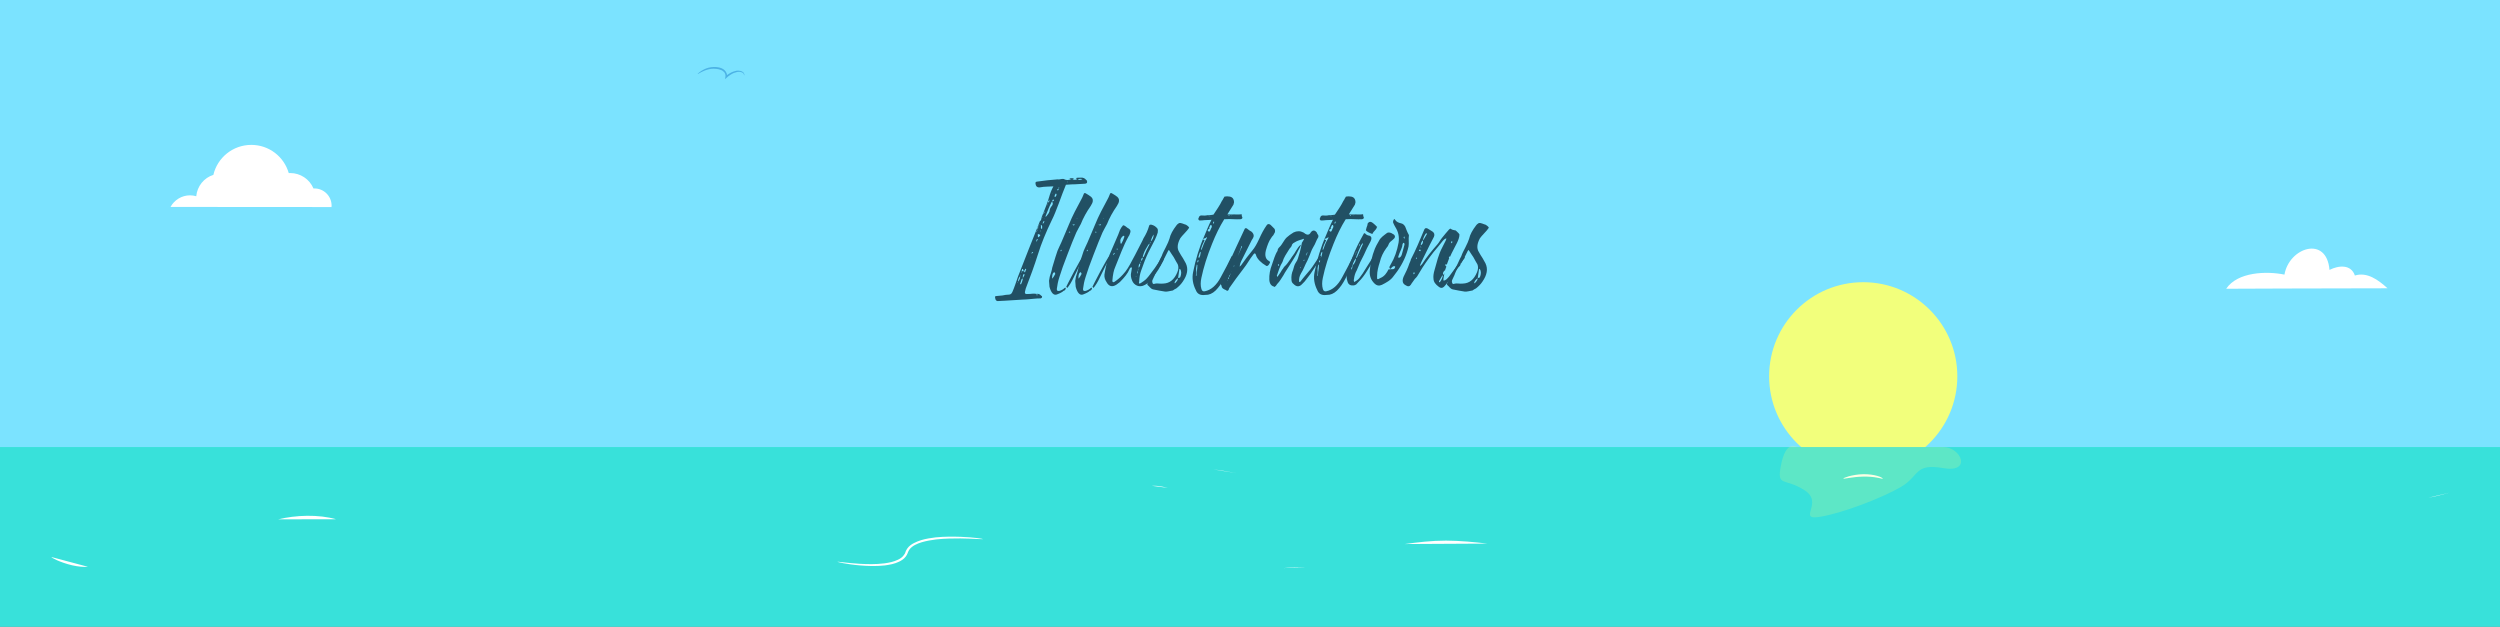 <svg version="1.1" id="Layer_1" xmlns="http://www.w3.org/2000/svg" x="0" y="0" viewBox="0 0 2175.8 545.5" xml:space="preserve"><rect x="0" y="0" width="2175.8" height="545.5" fill="#808080" stroke="none"/><style>.st3{fill:#fff}.st8{fill:#215064}</style><g id="Layer_2_1_"><path d="M-4.1 0h2182.8v450.3H-4.1V0z" fill="#7be3ff"/><circle cx="1621.6" cy="327.5" r="81.9" fill="#f2ff7c"/><path d="M-4.1 389.1h2182.8v156.4H-4.1V389.1z" fill="#38e1da"/><path class="st3" d="M1638.7 416.6c-.1.1-.6.1-1.4-.1-.4-.1-1-.2-1.6-.4-.6-.1-1.3-.2-2.1-.4-3-.6-7.3-1-12.1-.9-9.5.2-17.1 2.3-17.2 1.7-.1-.3 1.7-1.1 4.8-2 3.1-.8 7.5-1.7 12.4-1.8 4.9-.1 9.4.6 12.4 1.5.8.2 1.5.5 2.1.7.6.3 1.1.5 1.5.7.9.6 1.3.9 1.2 1z"/><path d="M647.6 65.7c-.1 0 0-.6-.3-1.3-.2-.4-.5-.8-1-1.1s-1.2-.5-2-.7c-.8-.1-1.7-.2-2.6 0-.9.2-1.9.5-3 .9-1 .4-2.1 1-3.1 1.7-.5.3-1 .7-1.6 1.1l-.6.5-.8.7c-.5.5-1.1.9-1.6 1.4.1-.6.2-1.3.3-1.9 0-.3 0-.5.1-.8v-.7c-.1-.5-.2-.8-.3-1.2-.3-.8-.7-1.5-1.4-2-1.1-1.1-2.6-1.6-4.1-2-1.5-.3-3-.5-4.5-.5-2.9 0-5.4.7-7.5 1.5-4.1 1.6-6.3 3.4-6.5 3.2-.1-.1 1.8-2.3 6-4.3 2.1-1 4.8-1.8 7.9-1.9 1.6-.1 3.2.1 4.8.4 1.6.4 3.4 1 4.8 2.4.8.7 1.4 1.7 1.8 2.7.2.5.3 1 .3 1.5l.2-.1c.6-.4 1.1-.8 1.7-1.1 1.1-.7 2.3-1.3 3.4-1.7 1.1-.4 2.3-.7 3.3-.9 1.1-.1 2.1 0 3 .2s1.7.5 2.3 1c.6.4 1 1 1.1 1.6.3.9-.1 1.5-.1 1.4z" fill="#4cb2e5"/><path d="M1564 389.1s-9.7-7.3-14.1 16.4c-3.5 18.7 2.9 9.8 20.7 21.2 16.9 10.8-6.5 26.1 12.7 23.2s54.7-16.5 71.1-26.1c16.4-9.5 11.4-20.8 36.8-16.4 25.3 4.4 15.6-18.3 0-18.3H1564z" opacity=".2" fill="#f2ff7c"/><path class="st3" d="M1937.5 251.3c9.8-14.7 35.2-15.5 50.7-12.3 4.1-23.7 36.8-34.3 39.2-4.1 8.2-4.1 18.8-4.9 22.1 4.9 10.6-3.3 20.3 3.7 28.4 11.1-46.9 0-140.4.4-140.4.4zm-1649-71.1c0-.4.1-.8.1-1.2 0-8.3-6.7-15-15-15h-.8c-3.4-8.1-11.4-13.4-20.2-13.4h-1.3c-4.1-14.2-17.1-24.5-32.6-24.5-16 0-29.5 11.1-33 26.1-8.1 2.5-14.1 9.8-14.9 18.6-1.7-.5-3.6-.8-5.4-.8-7.3 0-13.7 4.1-17 10.1l140.1.1z"/></g><path class="st3" d="M1294.5 473.1c-11-1.3-23.2-2.5-36-2.6-12.8 0-24.9 1.5-35.9 3m-105.5 20.9c3-.3 6.2-.4 9.4-.5 3.3-.1 6.7.1 10.1.1m-407.9-5.1c0-.1 1.9.1 5.3.5s8.3.9 14.4 1.3c6.1.3 13.3.6 21.3-.4 2-.3 4-.6 6-1.1s4-1.2 5.9-2.1 3.7-2.1 4.9-3.8c.3-.4.6-.9.9-1.3.3-.4.4-.9.6-1.4.1-.2.2-.5.3-.8s.2-.6.4-.9c.1-.3.3-.6.5-.8.2-.3.3-.5.5-.8 1.5-2.1 3.5-3.5 5.6-4.6s4.2-1.9 6.4-2.6c4.3-1.3 8.6-1.9 12.6-2.4 8.1-.8 15.4-.7 21.6-.5 6.1.2 11.1.7 14.5 1.1s5.3.8 5.2.9c0 .1-1.9 0-5.3-.1-3.4-.2-8.3-.4-14.4-.5-6.1 0-13.4 0-21.3.9-4 .5-8.1 1.2-12.3 2.4-2.1.6-4.1 1.4-6 2.4s-3.7 2.4-4.9 4.1c-.2.2-.3.4-.4.7-.1.2-.3.4-.4.7-.1.2-.2.5-.3.7s-.2.5-.3.8c-.3.6-.5 1.2-.8 1.7s-.7 1.1-1 1.5c-1.5 2-3.6 3.3-5.6 4.3-2.1 1-4.2 1.7-6.3 2.2s-4.2.8-6.2 1.1c-8.1.9-15.5.5-21.6 0s-11-1.3-14.4-1.9c-3.6-.7-5.4-1.2-5.4-1.3zm327.1-80.4c2.6.3 5.2.6 7.6 1 4.8.8 9 1.7 12.6 2.3m-59.6 12.8c-2.9-.7-6-1.4-9.2-1.7-1.6-.1-3.2-.2-4.8-.1M242 452c7.6-1.8 16.2-3 25.3-3.1 9-.1 17.7.9 25.3 3m-216 41.4c-3.6.3-8.5-.1-13.8-1.3-10.6-2.5-18.3-6.7-18-7.2m2086.8-56c-2.7.7-5.5 1.5-8.5 2.3s-6.3 1.5-9.7 2.1"/><path class="st8" d="M896.5 255.8c.8-.1 3.8-.4 5-.1l.2.1 1.3-.1c1.3.1 2.3.6 3.2 1.7 0 0 0 .2.5.1.6 1.1.1 1.9-1 2.2-1.8 0-4 .1-6.9.4l-1 .1c-2.7.2-5.6.6-8.6.6-4.9.4-9.4.5-14.4.9-2.1.2-3.8.1-5.8.3-1.7.3-2.8-.8-3-3.3 0-.6.2-1 .7-1 2.7-.2 4.8-.4 6.2-.6 0 0 .5-.2.9-.2 3.9-.9 5.8.5 7.3-2.8s3.7-9.9 4.9-13.4c6.3-16 12.6-32.4 19.3-48.8 0 .2.2.1.2.1 0 .5.2.3.2.3l.8-2.3-.3.2v-.2c3.5-8.6 5.8-14.7 6.8-18.2 1-3.6 2.2-6.7 3.8-9.6-4 .3-7.9.1-11.2.8-2.7.5-4.2-.6-4.4-3.5-.1-.8.4-1.3 1.2-1.4 6.2-.9 12.2-1.6 18.1-2 .2 0 .7.1 1.1.1 2.1-.5 3.6-.6 4.9-.4l-.1.5c.5.1 1 .2 1.3.1.8.4 1.3.5 1.3.5.8-.2.5-.2-.6.2-1.1.2-1.4.3-.7-.3 0 0 .8-.1 2.2-.2.5 0 1.3-.3 2.2-.5l-1.5-.7c1.6-.4 3-.4 4.2 0l-1.4.6h-.2l-1.1.1c.5.1.8.1 1.3-.1 1.7.8 3.1.7 4.2-.2l-1.3-.5c.5-.4.9-.6 1.1-.6 1.3-.1 2.2 0 3.5-.1 1.8-.1 3.3.6 4.3 1.9 0 0 .2.1.5.3.9 1.7.5 2.8-1.2 3.1-4.3.2-7.2.4-8.8.5-1.4-.1-4.2.2-8 .4-1.9 4.5-3.9 9.9-6.2 16.2-2.3 6.1-4.2 10.9-6 14.4-5.1 10.5-9.2 20.4-12.2 30.1-3 9.5-6.6 19.4-10.6 29.7-1.3 4.8-1.2 5 3.8 4.6zm-10.9-10c-.2 0 0 .2.3.3 0 0 0-.2.1-.2v-.5c-.2.1-.4.3-.4.4zm2.3-5.7c-1.3 1.9-2 3.5-1.9 5.1 1.4-1.7 2-3.4 1.9-5.1zm-1.8 5.4v-.3.3zm3-2.5c-.5 1.8-.9 3.1-1.3 4.1 0 0 .2.3.3.3h.5c1.1-2.3 1.6-4.1 1.5-5.2-.7.5-1 .7-1 .8zm-.7-3.5s-.3-.1-.4-.6c0 .2 0 .3-.1.5v.5c.2 0 .3-.2.5-.4zm-.5.4v.2-.2zm.6-3.1c0 .2.2.5.2.5.1-.2.3-.2.3-.3 0 0 .1-.2.1-.6-.3.2-.5.4-.6.4zm2.5-.7c-.2-.9-.6-1.6-.8-2h-.6c-.1.6-.5 1.5-.5 2.1.7-.3 1.4-.3 1.9-.1zm.7 3.2v-.3l-.2-.3c-.5-.3-.7-.3-.6 0-.6.5-.8 1.7-.7 3.3l1.5-2.7zm-1.5 2.8v-.2.2zm1.1-6h-.3.3zm.4.9s.3 0 .5-.2c.1-.7.5-1.5.9-2.3 0 0-.2-.5-.2-.6-.2 0-.3 0-.5.2-.6.7-1 1.4-1.1 2 0 .2.2.5.4.9zm5.3-13.2l-.2-.3-.1.3.2.1.1-.1zm2.1-4.2c-.2 0-.3-.3-.3-.3-.6.2-.9.9-1.1.9v.3s.2.1.3.1c.5-.2.9-.6 1.1-.7v-.3zm4.5 37.1c-.8-.3-1.3-.4-1.6-.4v.6c.4.2.8 0 1.6-.2zm.3 0h-.3.3zm0 0h.3-.3zM903 208h-.5c-.4.8-.5 1.5-.7 2 0 0 0 .2.2.1h.3c.4-.8.7-1.3.8-1.8l-.1-.3zm-1.1-6.4c0 .2.2.5.2.5s.3-.2.3-.3v-.5c-.1.1-.5.3-.5.3zm.4-.3h.2v-.3l-.2.3zm.2-.4c.3-.2.4-.5.4-1.3-.4.4-.5.9-.4 1.3zm.5 2.9l.2.1h.2l-.4-.1zm0-4.2h-.2s.2 0 .1-.2l.1.2zm2.2 5.6c.3-.7-.1-1.1-.9-1.2-1-.4-1.3-.5-1-.1-.1.5-.1 1 0 1.8 0 .5.1.8.2.9.5-.4.6-.5.6-.4l1.1-1zm-2.2-5.8c.5-.2.6-.8.5-2-.5.4-.6 1.1-.5 2zm.5-1.9h.2-.2zm.1 0c.3-.3.4-.8.4-1.6-.3.3-.4.8-.4 1.6zm.7-1.7h-.3.3zm.5 0c-.2-.5-.4-.5-.5 0h.5zm.6 5.6l.3-.3-.2-.5c-.1.2-.4.5-.4.5l.3.3zm-.6-5.6h.2-.2zm.2 0c.2.5.4.5.6 0h-.6zm1.2-.1c-.2-.1-.5-.1-.6 0h.6zm0 0c-.1.8-.4 1.5-.3 2.1 0 .5.1 1 .2 1.1.7.6 1 .2.9-1 .1-1-.1-1.8-.8-2.2zm.4-5.8c.5-.2.6-.7.5-1.3l-.5 1.3zm0 .1v-.2.2zm2.5 2.7c-.6 0-.8-.3-.8-.3-.4.7-.7 1.3-.8 1.8-.2 0 0 .3 0 .3.5 0 .8-.1.8-.1-.5.5-.3-.1.8-1.7zm-2-4.5l.3-.2-.3.5s.1.2 0-.3zm1-2.4c-.1.2 0 .5.2.6v-.3c.1-.2.3-.5.3-.7-.4.2-.5.4-.5.4zm.4-.4c.5-.2.6-.7.5-1.5-.4.4-.5.9-.5 1.5zm.7 4.8l-.1.2s0 .2.2.1h.2c-.1 0-.3-.2-.3-.3zm-.2-6.3c0-.3 0-.6.1-.8v-.2c.3.3.5.4.4.5 0 .2-.2.3-.5.5zm6.2-8c-2.1 4-3.6 8.1-5.2 12.1-.3 0-.3.2.2.6 0 0 .3-.2.5-.4l1.9-2.5.8-1.7c0-1.6.7-3.3 2.3-5.2.7-1 .8-2.1-.1-3.4-.1.3-.4.5-.4.5zm-4.9 5l-.1.3.1-.3.3-.3-.3.3zm1.1-2.3c0-.3.1-.5.3-.7-.2 0-.5.2-.6.5l.2.3.1-.1zm.2-.8c.3-.2.4-.7.4-1.3l-.4 1.3zm0 0v.2-.2zm.4-1.3s.2 0 .1-.2l-.1.2zm1.3-2.4c-.8.5-1.2 1.2-1.1 2.2.7-.2 1.2-1.1 1.1-2.2zm0 0h.2v-.3l-.2.3zm2.3 1.5s0 .2.1-.3c-.1-.1-.1.3-.1.3zm1.5-1.9c-.5 0-.8.1-.8.1-.6.8-.5 1.3-.5 1.5.2 0 .8-.1 1.4-.6 0-.1-.1-.9-.1-1zm-1.2-4.9l-.1.3.1-.3h.2-.2zm.2 0c.3-.3.4-.8.4-1.3l-.4 1.3zm.4-1.3v-.2l.1-.2-.1.2v.2zm2.4.9l-.1.2c-.6.7-.9 1.3-1 2.2-.1.2 0 .3.2.5 0 .2.5.1.5 0 .7-.7 1.2-1.5.9-2.5 0-.1-.4-.2-.5-.4zm2.5-4.2c-.6.2-1.1.4-1.2.6 0 0 0 .3.1 1 1.1-.6 1.4-.7.9-.2-.1-.2 0-.9.2-1.4zm.4-.7c.1-.2 0-.3-.2-.5 0 .2-.1.2-.3.3v.6c.4.1.5 0 .5-.4zm-.5.6v.2c.1-.1.1-.1 0-.2zm.1-7.1h-.2.2zm.3-.7l.5.6-.8.1.3-.7zm-.1 0h.2-.2zm5 .3h-.2l.1-.2.1.2zm2.5 1.4l-.3.2c0 .3 0 .5.2.5h.2c-.1 0-.1-.5-.1-.7zm8.8-1.9h-.2.2zm4.2-.2c-1.5-.4-2.7-.3-4.2.2 1.2.7 2.6.6 4.2-.2zm.1 0h-.2.2zm0 0h.5-.5z"/><path class="st8" d="M913 244.4c.2-1.4.5-2.7.6-3.5.8-2.6 1.8-5.3 2.2-8 2.2-7.5 3.8-12.5 4.6-14.7 1-2.4 2.1-4.6 3.2-7 2.1-5.1 4.6-10.6 6.7-15.8 3-7.5 7-14.9 10.9-22.1.5-.8 1.1-2.2 1.9-4.2.3-1.1 1-1.4 1.9-.8 1.1.6 2.7 1.6 4.6 3 1.6 1.4 1.9 3.2 1.1 5.3l-1.4 2.6c-3.7 5.3-6.6 10.6-8.6 15.7-1.3 2.6-2.9 5-4 7.5-2.2 5.1-4.8 11.5-7.8 19.4-3 7.7-5.3 14.1-6.9 19.4-1.1 3.4-1.8 6.7-2.2 10.1-.2 1.6.5 2.2 2.2 1.9 1.8-.5 3.4-1.4 4.6-2.6.2-.2.3-.2.8-.2 0 .2.2.5.2.6-.3 1.3-1 1.9-1.9 2.1-1.1 1.1-3 2.1-5.9 3.2-2.7 1-5-1.3-6.4-6.7l-.4-5.2zm3-2.1c.8-1.1 1.6-2.2 2.2-3.5.2-.2.2-.3.2-.6-.3-.8-.5-1.1-.5-1.1-.3-.3-.6-.2-1.1.3-.8.8-1.1 2.4-1.1 4.6v.3h.3zm7.9-23.9c0-.2-.2-.6-.2-1.1-.5.3-.6.5-.6.3v1.1c.4-.1.8-.3.8-.3zm13.1 17.8c-3 6.4-5.1 10.4-6.2 11.8 0 .2-1.9 2.6-1.9 2.6-.8-.6-1-1.1-.8-1.3.3-.8 2.6-5.1 6.7-13 4.3-7.8 6.6-12 6.9-12.2 1.4-1.3 2.4.2 1.9.6-1.3 1.3-3.6 4.9-6.6 11.5zm-6.3-34.6c-.2 0-.3.2-.5.5.2.2.3.3.5.3.3 0 .6-.2.8-.3-.1 0-.3-.5-.8-.5zm2.1-5.6v-.5c.2 0 .6.2 1.1.2 0 .3.2.5.3.5.5 0 .8-.2 1-.5v-.2c-.2-.5-.3-.5-.8-.2-.5.2-.6.3-.6.3-.2-.3-.5-.3-1 0v.4zm4.7-5.9h-.3v.3h.3v-.3z"/><path class="st8" d="M935.8 244.4c.2-1.4.5-2.7.6-3.5.8-2.6 1.8-5.3 2.2-8 2.2-7.5 3.8-12.5 4.6-14.7 1-2.4 2.1-4.6 3.2-7 2.1-5.1 4.6-10.6 6.7-15.8 3-7.5 7-14.9 10.9-22.1.5-.8 1.1-2.2 1.9-4.2.3-1.1 1-1.4 1.9-.8 1.1.6 2.7 1.6 4.6 3 1.6 1.4 1.9 3.2 1.1 5.3l-1.4 2.6c-3.7 5.3-6.6 10.6-8.6 15.7-1.3 2.6-2.9 5-4 7.5-2.2 5.1-4.8 11.5-7.8 19.4-3 7.7-5.3 14.1-6.9 19.4-1.1 3.4-1.8 6.7-2.2 10.1-.2 1.6.5 2.2 2.2 1.9 1.8-.5 3.4-1.4 4.6-2.6.2-.2.3-.2.8-.2 0 .2.2.5.2.6-.3 1.3-1 1.9-1.9 2.1-1.1 1.1-3 2.1-5.9 3.2-2.7 1-5-1.3-6.4-6.7l-.4-5.2zm3.1-2.1c.8-1.1 1.6-2.2 2.2-3.5.2-.2.2-.3.2-.6-.3-.8-.5-1.1-.5-1.1-.3-.3-.6-.2-1.1.3-.8.8-1.1 2.4-1.1 4.6v.3h.3zm7.8-23.9c0-.2-.2-.6-.2-1.1-.5.3-.6.5-.6.3v1.1c.5-.1.8-.3.8-.3zm13.1 17.8c-3 6.4-5.1 10.4-6.2 11.8 0 .2-1.9 2.6-1.9 2.6-.8-.6-1-1.1-.8-1.3.3-.8 2.6-5.1 6.7-13 4.3-7.8 6.6-12 6.9-12.2 1.4-1.3 2.4.2 1.9.6-1.3 1.3-3.5 4.9-6.6 11.5zm-6.2-34.6c-.2 0-.3.2-.5.5.2.2.3.3.5.3.3 0 .6-.2.8-.3-.2 0-.3-.5-.8-.5zm2.1-5.6v-.5c.2 0 .6.2 1.1.2 0 .3.2.5.3.5.5 0 .8-.2 1-.5v-.2c-.2-.5-.3-.5-.8-.2-.5.2-.6.3-.6.3-.2-.3-.5-.3-1 0v.4zm4.6-5.9h-.3v.3h.3v-.3z"/><path class="st8" d="M965 223.2l8.2-19 1.6-4.2c.8-1.4 1.4-2.6 2.1-3.2.3-.8 1-1 1.9-.3 1.3.6 2.1 1.8 3.5 2.4 1.4.8 1.9 2.1 1.4 3.5s-.8 2.6-1.3 3c-5 8.8-8 17.9-11.7 26.7-1.4 3-2.2 7-2.6 12.3 0 .6.2 1 .5 1.1.2.2.6.2 1.3-.2 2.4-1.6 5-3.7 7.4-6.4 2.9-3 5.6-7.4 8.3-12.8 3-5.3 5.6-10.9 8.6-16.5l1-2.2c2.2-3.5 3.8-7 4.8-10.6.2-1 .8-1.4 1.9-1.3 2.2.5 4 1.6 5.4 3.4.5.8.5 1.9.3 3.5-.5 1.8-1.3 3.7-2.4 6.1l-5.6 10.9c-2.1 4.3-4.3 9.8-6.4 16-1.1 2.9-1.6 6.2-1.8 9.9-.5 1.4 0 1.9 1.4 1.1 2.2-1.4 3.8-2.6 4.6-3.4 2.7-2.7 5-6.4 7.7-9.8 1.3-1.8 2.4-3.7 3.8-5.6.6-1.4 1.9-3.2 2.7-5.1.3-.2.6-.3 1.1-.3.2 0 .3.3.3.8.3 1 .2 2.2-.6 4-2.7 5.1-5.3 10.1-9 13.9-.6.8-1.1 1.6-1.6 2.4-1.3 1.8-3 3.4-5.3 4.6-5.1 3-9.8 0-11.2-3.7-1.1-2.6-1.4-5-.8-7.2l.6-3.7c0-.5-.2-.6-.5-.6-.2-.2-.5 0-.6.2-.6.6-1 1.1-1.1 1.6-1.4 3.4-4.3 7-8.3 11l-2.9 2.2c-3.7 2.4-6.6 1.6-8.6-2.1-1.4-2.1-2.1-4.2-1.9-6.6.7-4.7 1.8-10.2 3.8-15.8zm3.6-.9c1.3-1.1 2.1-2.4 1.3-2.2-.8.5-1.1 1.1-1.1 2.2l-1 1-.3.3.2-.3.9-1zm3.6-5s.5-.2.6-.2c-.2 0-.3-.6-.3-.8-.2 0-.5.2-.6.2-.1.5.1.8.3.8zm3-5.7s.2.3.5.8c.3-.8.5-1 .5-.8.8-1.4 1.6-3.2 2.2-5 .2-.8.2-1.3-.2-1.4-.5 0-1 .2-1.3.6-1.4 1.4-2.1 2.9-1.8 4.5l.1 1.3zm14.2 26.7c.8-.2 1-1 .8-2.4.3-.2.5-1 .5-2.6 1.3-1.1 1.8-2.4 1.6-4.2.5-.3.8-1 .6-1.8 1.1-.8 1.8-1.8 1.6-3.2 0-.5.8-.3 1-.8 1.4-3.7 3.2-7.4 5.1-11 .5-.5.8-1.1.6-1.9 1.9-1.4 2.9-3.7 2.9-6.7h.3s0-.2.2-.2l-.3.3c-1.1 1.3-2.1 3.5-2.9 6.6-.5.3-.8 1-.8 1.9-.8.2-1.3.6-1.6 1.4-1.3 2.1-2.6 4.3-3.4 6.4-.6 1.4-1 2.7-1.1 4-1 .5-1.4 1.4-1.4 3.2-.5.5-.8 1.1-.8 1.9-1.4.8-1.3 2.6-1.4 4-.5.5-.6 1.4-.6 2.6-.5.2-.6 1.1-.6 2.6-.2.5-.5 1-.6 1.8-.5.3-.6.5-.6.5 0 .2.2.3.2.3s.2-.2.2-.3v-.8c.2-.2.5-.8.5-1.6z"/><path class="st8" d="M1014.1 253.8c-3.7-.6-6.7-1.1-10.4-1.9-2.4-.5-3.2-2.6-5.1-4v-1.3c.5-.8.8-1.3 1-2.1l7.7-13.8c1.3-2.6 2.2-5.1 3.7-7.7.8-2.6 2.2-5 3.4-7.4 1.8-3.5 2.9-6.1 3.4-7.8.8-3.7 2.9-7.5 6.2-11.8.3-.5 1-1.1 2.1-1.8 1.8-.6 4.3 1 6.1 1.4.2 0 2.9 1.9 2.7 2.7-1.4 2.4-6.4 7-7.7 9.1-2.6 4.8-2.9 8.8-1 11.8 1.1 1.9 2.1 3.8 3.4 5.6l2.4 4.3c2.4 5 1.4 10.2-2.6 16-1.4 2.1-3.2 4-5.6 5.9-1.3.6-2.4 1.3-3 1.8-2.6.4-5 1.2-6.7 1zm-3.9-24.5c-.2-.3-.3-.5-.3-.5v.5c0 .2.3.5.5.5-.3 1-.5 1.4-.5 1.4-1.8 1.6-3.2 3.8-4.3 6.7-.6 2.1-1.8 3.8-2.6 5.9-.6 1.9.3 4 1.8 3.2 1.8-.5 2.7-.2 4.2-.2.8 0 2.1.2 3.4 0 5.6-.2 9.6-3.4 12.3-9.9 1.1-2.7 1.1-5 .3-6.9-.8-1.4-2.1-3.5-3.5-6.2-1.4-1.9-2.4-3.7-3.7-5.6-.2-.5-.5-.6-.6-.6l-.6.8c-1.8 3.8-3.8 7.7-6.2 11.5v-.6h-.2zm17 11.9c1.1-2.7 1.1-5.1 0-7 0 .2-.2.2-.6-.3-.2.2-.2.5-.2.6-.5 2.7-.6 5.1-1.1 7.5-1.8 1.4-2.7 2.7-3 3.8-.2.2 0 .3.2.8 0 0 .2 0 .3-.2 1.8-1.8 2.6-3.2 2.4-4.5 1 .1 1.8-.3 2-.7zm40.2-3.1c-2.7 5.8-5.1 9.9-7.4 12.5-2.7 3.4-5.6 5.3-8.6 5.9-1.9.2-3.4.3-4.2.3-3.2 0-5.3-1.4-6.4-4.2-2.7-5.3-3.5-10.6-2.4-15.8 2.1-10.7 5.3-21.4 9.9-31.8 1.9-4.5 3.7-9.1 6.1-13.8-.3.2-.8.2-1.3.2-1.4 0-3.4.2-4.8.2-1.4.2-2.7.3-4.2.3-.5 0-.6-.2-.8-.5-.5-.5-.5-.8-.3-1.3l.8-1.8c.5-.5 1-.8 1.6-.8 2.1.2 3.8.2 5.4-.2h1.1c1.4 0 2.7-.3 4.2-.5 2.6-4 5.4-7.8 7.5-12.2.3-.2.6-.6.8-1.3l1.3-2.2c1.4-.3 3-.3 4.6 0 2.4.5 3.7 2.1 3.7 5.1 0 .6-.5 1.3-.5 1.9l-5.3 8.5h1c1.4.2 3.2 0 5 0 1.3 0 4 .2 5.4 0 0 0 .6-.2.8-.2l.3.3c0 .8 0 1.6.5 2.2.3 1-.2 1.6-1.4 1.9h-.5c-1.8 0-3.7.2-5.1 0-2.9-.2-5.8-.2-8.5 0h-.2c-4 6.4-7.5 13.6-10.6 21.4-4.3 10.6-7.4 20.5-9.3 29.6-.8 3.7-.8 6.9 0 9.6.5 1.8 1.4 2.4 3 2.1 5.4-1.1 10.1-5.1 13.9-12.3 4-7.2 6.9-13 9-17.3.6-2.1 2.7-.5 2.2.3-1.4 3.5-3.6 8-6.3 13.9zm-25.3-7.3s-.3-.2-.3-.6c-.2 0-.3.2-.3.5-.3 1.8-.5 2.7-.5 2.9 0 2.4.3 4.2-.2 6.1 0 .2.2.6.2.6.2-.3.3-.5.3-.6.2-2.7.3-4.3.5-4.8.1-1.1.3-2.4.3-4.1zm.1-2.6l.2.2s.2-.2.3-.2c.5-1.4.6-1.9.3-1.4l-.2-.5-.5.5c-.2.2-.2.3-.2.6.1.6.1.8.1.8zm.8-4.3l.5.5c.2 0 .3-.2.5-.5-.2.3 0-.2.5-1.3 0-.8.6-2.1.5-3.5-1.4.8-1.1 2.6-1.6 3.4-.2.2-.3.6-.3 1.1l-.1.3zm2.9-6.9c1.1-3 2.2-6.4 4.2-9.4.2-.2.2-.5.2-1 0-.2-.2-.3-.3-.3-.5 1.4-2.1 1-2.6 1.6-.5.5-.5.8.2.8.5 0 .8.3.6.8-.5 1.1-1 2.2-1.6 3.4-.5 1.4-1.1 2.7-1.3 4 0 .2.2.5.2.6.3-.2.4-.3.4-.5zm6.7-18.2l-1.3 1.1c-.3.3-.3.6 0 1.1.8.8 1.3.8 1.8 0 .6-1.4 1.1-2.7 1.6-3.5 0-.2-.2-.6-.2-1.3-.3-.3-.5-.5-.6-.5s-.5.3-.5.3c-.2.8-.6 1.4-1.1 1.9 0-.2.2.2.5 1l-.2-.1zm-.1-10.8l-.3-.2-.2.2.2.2.3-.2c.2.2.5.2 1 0 0 0 .2.2.2 0h-.2c-.2-.1-.5-.1-1 0zm2.4-.1h-.2c-.2 0-.3.2-.3.2h.2c0-.1.1-.2.3-.2zm.9 6.5c0 .2 0 .3.2.5 0 0 .2 0 .2-.5 0-.2.2-.6.6-1.3l-.3-.2c-.3 0-.5 0-.5.2-.2.2-.2.3-.2.6v.7zm12-6.7l.2-.2h.3-.3l-.2.2zm1.5-.3l-.2.2s0 .2.2.2c.2.2.5.2 1-.2.2.2.2.3.3.2h-.3c-.4-.6-.7-.6-1-.4zm2.2.3s-.3-.2-.3 0h.5c.2.2.5.2.6 0h.5-.5c-.1-.1-.5-.1-.8 0z"/><path class="st8" d="M1080.2 230.8c3.2-4.5 6.2-8.6 9.9-13 1.9-2.2 3.8-5.6 5.8-9.9 1.9-4.3 4-8.3 6.4-11.7.8-1.4 2.1-1.6 3.5-.5l2.7 2.7c1.1.8 1.4 2.1 1.1 3.7l-1.4 2.6c-.8.8-1.6 1.8-2.2 2.9-1.6 2.2-3 5.8-4.3 10.4-1.1 4.6-.2 7.8 3 9.3.6.5.8 1 .5 1.4-.5 1-.8 1.6-1.3 2.1-.8.8-1.6 1-2.4.2-3.2-1.8-7.7-5.6-8.5-9.4-.5-1.4-1.3-1.4-2.1-.2-1.8 2.4-3.4 4.5-4.8 6.9-.8 1.3-2.2 3.4-4.3 6.1-4.3 5.6-8.2 10.9-11.5 15.7l-.3.3c-.6.8-.3 2.6-2.1 2.7-1.4-1.3-3.5-1-4.6-3.4 0-.5-.2-1-.3-1.3-.8-1-1-2.2-.3-4 1.3-3 2.4-6.2 3.7-9 3.4-6.6 6.2-13.6 9.6-20.6l7-15c.5-1.4 1.3-1.6 2.4-.8 1.3 1.1 2.4 1.9 3.8 2.6 1.6 1.4 2.2 2.9 1.8 4.5-.3.8-.8 1.8-1.6 2.9l-9.1 18.2c-1.1 2.4-1.4 4.2-1.3 5h-.3l-.3.2c.3 0 .5-.2.5-.3.6-.7 1.1-1.2 1.3-1.3zm-10.8 10.2c.6-.2 1-.6 1-1.8.3-.5.5-.6.5-.6s-.2-.3-.2-.5c0 .2-.2.3-.2.3 0 .5 0 .8-.2 1-.5.3-.8 1-.8 1.8-.5.3-.8 1-.8 1.9-.3.2-.5.5-.6.8v.3s.3-.2.3-.3v-1c1 0 1.4-.6 1-1.9zm2.4-4.8v-.2h-.2l.2.2zm5.5-13.3c2.2-5.3 3.5-8 3.7-8.2 0 0-.3-.6-.3-.8-.2.3-.3.5-.3.6-.1.3-1 3.1-3.1 8.4-2.1 5.3-3 7.8-3 8-.2.2-.5.3-.6.6v.6l.5-.5v-.8c-.1 0 1-2.6 3.1-7.9zm44.9 8.3c-1.8 3-3.7 5.4-5.1 8.2-1.8 2.7-3.2 5.4-5.3 7.5-.8.8-1 1.8-1.8 2.2-.3.6-.8.8-1.3.3-2.4-.6-3.8-2.6-4-5.9-.2-4.3.6-8.8 2.4-13.4 1.4-3.8 2.4-8.2 4.8-11.8 0-1.1.5-2.2 1.6-3.2 2.6-2.4 3.7-5.9 6.4-8.5 1.6-1.4 3.5-2.9 5.9-4.3 2.9-1.4 5.8-1.4 8.5 0-.2-.2.5.3 1.9 1.3 1.8 1.1 3.2.8 4.3-.8.2-.2.2-.3.2-.5 1.8-2.2 3.5-2.2 5.3 0 .2.6.6 1.6 1.3 2.4.2.5.2 1.1 0 1.8-1.8 2.7-2.4 5.6-4.2 8.3-1.9 3-2.7 6.4-4 9.1-.6 1.1-.8 2.2-1.3 3-2.1 3.7-3.2 7.5-5.6 11.2-1.3 2.4-1.8 4.6-1.6 7 0 .2.2.3.3.3.5 0 .6 0 .8-.2 2.7-3.7 5.8-7 8.8-10.7 1.8-2.1 5.6-8.3 7.5-11-.2.5.3 0 1.8-1.4.2 1.1-.3 2.6-1.1 4l-5.3 8c-2.1 3.2-3.8 5.8-5.3 7.5-1.9 2.7-3.5 4.5-4.8 5.6-2.4 2.7-5 2.6-7.7-.2-1.1-.8-1.6-2.1-1.6-3.5-.3-3 .2-5.9 1.4-8.6.6-2.1 1.1-4.6 2.6-6.7 1.4-1.8 1.9-4.3 2.7-6.9.5-1.6 1.1-3.7 1.6-6.1.5-2.6.8-3.8.8-4 .6-.6 1-1.9 1.8-2.7 0 0-.3 0-.3-.5l-.3-.2c-.8.6-1.9.8-2.6 1-2.6.8-4.6 1.8-6.2 2.9-.8.8-1.1 1.3-1.1 1.4-.2 1.9-1.9 2.7-2.6 4.2-2.1 3.4-4.5 6.7-5.6 10.7-2.4 3.7-3.5 8.2-5 12.2.2-.2.3 0 .3.8 0 0 .5-.3.6-.5 1.8-2.4 3-4.3 3.8-5.8.8-.6 1.1-1.8 1.9-2.6 2.1-1.8 3.7-4.3 5.4-6.7 1.4-2.4 3.2-4.2 4.6-6.9 1.4-2.4 2.7-4.2 3.8-5.1 1.1-1 .6.6-1.8 4.8-2.1 4.7-5 8.7-7.6 13zm-9.2-.8c0-.2-.2-.5-.5-.6-.2.2-.3.5-.3.8 0 .2.2.5.5 1 0 0 .3-.3.3-.8v-.4zm18.8 2.4c0 .2.2.6.2.6l.3-.2c0-.2-.2-.3-.2-1-.1.5-.3.6-.3.6zm1.3-2l-.2-.2v.2h.2zm1.9-4.8c-.3.2-.5.5-.5.8 0 0 0 .3.5.3 0-.2.2-.6.2-.8 0 0-.2-.2-.2-.3zm2.9-5.8v-.6l-.5.5c-.5.2-.3.8-.3.8l-.5.5v1l.5-.5v-1c.5-.2.7-.4.8-.7z"/><path class="st8" d="M1173.1 238.1c-2.7 5.8-5.1 9.9-7.4 12.5-2.7 3.4-5.6 5.3-8.6 5.9-1.9.2-3.4.3-4.2.3-3.2 0-5.3-1.4-6.4-4.2-2.7-5.3-3.5-10.6-2.4-15.8 2.1-10.7 5.3-21.4 9.9-31.8 1.9-4.5 3.7-9.1 6.1-13.8-.3.2-.8.2-1.3.2-1.4 0-3.4.2-4.8.2-1.4.2-2.7.3-4.2.3-.5 0-.6-.2-.8-.5-.5-.5-.5-.8-.3-1.3l.8-1.8c.5-.5 1-.8 1.6-.8 2.1.2 3.8.2 5.4-.2h1.1c1.4 0 2.7-.3 4.2-.5 2.6-4 5.4-7.8 7.5-12.2.3-.2.6-.6.8-1.3l1.3-2.2c1.4-.3 3-.3 4.6 0 2.4.5 3.7 2.1 3.7 5.1 0 .6-.5 1.3-.5 1.9l-5.3 8.5h1c1.4.2 3.2 0 5 0 1.3 0 4 .2 5.4 0 0 0 .6-.2.8-.2l.3.3c0 .8 0 1.6.5 2.2.3 1-.2 1.6-1.4 1.9h-.5c-1.8 0-3.7.2-5.1 0-2.9-.2-5.8-.2-8.5 0h-.2c-4 6.4-7.5 13.6-10.6 21.4-4.3 10.6-7.4 20.5-9.3 29.6-.8 3.7-.8 6.9 0 9.6.5 1.8 1.4 2.4 3 2.1 5.4-1.1 10.1-5.1 13.9-12.3 4-7.2 6.9-13 9-17.3.6-2.1 2.7-.5 2.2.3-1.3 3.5-3.6 8-6.3 13.9zm-25.3-7.3s-.3-.2-.3-.6c-.2 0-.3.2-.3.5-.3 1.8-.5 2.7-.5 2.9 0 2.4.3 4.2-.2 6.1 0 .2.2.6.2.6.2-.3.3-.5.3-.6.2-2.7.3-4.3.5-4.8.2-1.1.3-2.4.3-4.1zm.2-2.6l.2.2s.2-.2.3-.2c.5-1.4.6-1.9.3-1.4l-.2-.5-.5.5c-.2.2-.2.3-.2.6.1.6.1.8.1.8zm.8-4.3l.5.5c.2 0 .3-.2.5-.5-.2.3 0-.2.5-1.3 0-.8.6-2.1.5-3.5-1.4.8-1.1 2.6-1.6 3.4-.2.2-.3.6-.3 1.1l-.1.3zm2.9-6.9c1.1-3 2.2-6.4 4.2-9.4.2-.2.2-.5.2-1 0-.2-.2-.3-.3-.3-.5 1.4-2.1 1-2.6 1.6-.5.5-.5.8.2.8.5 0 .8.3.6.8-.5 1.1-1 2.2-1.6 3.4-.5 1.4-1.1 2.7-1.3 4 0 .2.2.5.2.6.2-.2.4-.3.4-.5zm6.7-18.2l-1.3 1.1c-.3.3-.3.6 0 1.1.8.8 1.3.8 1.8 0 .6-1.4 1.1-2.7 1.6-3.5 0-.2-.2-.6-.2-1.3-.3-.3-.5-.5-.6-.5s-.5.3-.5.3c-.2.8-.6 1.4-1.1 1.9 0-.2.2.2.5 1l-.2-.1zm-.2-10.8l-.3-.2-.2.2.2.2.3-.2c.2.2.5.2 1 0 0 0 .2.2.2 0h-.2c-.2-.1-.5-.1-1 0zm2.4-.1h-.2c-.2 0-.3.2-.3.2h.2c0-.1.2-.2.3-.2zm1 6.5c0 .2 0 .3.2.5 0 0 .2 0 .2-.5 0-.2.2-.6.6-1.3l-.3-.2c-.3 0-.5 0-.5.2-.2.2-.2.3-.2.6v.7zm12-6.7l.2-.2h.3-.3l-.2.2zm1.4-.3l-.2.2s0 .2.2.2c.2.2.5.2 1-.2.2.2.2.3.3.2h-.3c-.3-.6-.6-.6-1-.4zm2.3.3s-.3-.2-.3 0h.5c.2.2.5.2.6 0h.5-.5c-.2-.1-.5-.1-.8 0z"/><path class="st8" d="M1190.2 235.1c-2.7 4.5-5.3 7.8-7.7 10.1l-2.2 2.4c-1 .5-1.6.8-2.1.8-2.7.3-4.5-.6-5.3-2.9-1.1-3.2-1.3-6.4-.5-9.4 1.1-3 1.8-6.1 3.5-9.1l1-2.6c2.6-7.5 6.7-15 9.8-20.6.3-.8.8-1.1 1.4-.6 1 1.1 2.2 1.8 3.7 1.9 1.6.5 2.1 1.8 1.6 3.5.2-.5 0-.2-.5 1.3-2.4 4.3-4.3 8.3-5.9 12-2.1 3.8-4.2 8.3-6.2 13.4-1.3 2.2-2.1 4.8-2.4 7.5-.3.8-.3 1.4 0 2.1 0 .6.2.8.6.3 2.1-1.1 3.7-2.4 4.8-4.2 1-1.1 2.9-4 5.6-8.5 2.9-4.5 4.8-7.5 5.6-9 0 0 2.1-.6 1.6.6-1.4 2.8-3.6 6.5-6.4 11zm-15.5-3.1v.3l.3-.3c0-.2 0-.3-.2-.5h.3v-.5c0 .2-.2.5-.2.5 0 .2-.2.4-.2.5zm1.3 2.8l-.2.2v.3c0-.4 0-.5.2-.5.6-.8 1-1.6 1-2.7.3-.2.5-.6.5-1.4 1.6-1.6 2.6-3.7 2.7-6.2.5 0 1-.6 1.4-2.1 1.1-1.9 1.9-4.5 3-6.6l1.6-3.5c.2-.2 0-.3-.2-.6l-.2.2c-.5.5-.8 1-1.3 1.8-1.4 3-2.7 5.9-3.8 9-.3.8-.5 1.4-.5 2.1-.6.5-1.6 1.9-2.7 4.6-.2.2-.2.6-.2 1.4-.3.2-.5.6-.5 1.4-.6.5-1 1.4-.8 2.6zm1.3-8c-.8.2-1 .6-.6 1.4-.3.2-.5.5-.5 1.3-.3 0-.3.2-.2.3 0 0 .2-.2.2-.3.2-.2.3-.6.3-1.4.5-.2.8-.5.6-1.3.3-.2.5-.8.5-1.6.5 0 .6-.2.2-.3 0 .2 0 .5-.2.6-.5.1-.5.6-.3 1.3zm2.1-4.8l.2-.2c0-.8.2-1.1.5-1.3 0-.5.2-.8.6-1.4 0 0 .2-.3-.3-.2-.2.8-.5 1-.5 1.6-.2.5-.5.8-.5 1.3v.2zm2.7-6.6c.5-.2.6-.6.5-1.3.5-.2 1-.5 1.1-1.3 0 0-.2 0-.2-.5 0 .2-.2.3-.2.3l-.6 1.4-.5 1.6c-.2.5-.6 1.1-.6 1.3l-.2.2v.2c0-.2 0-.3.2-.3.3-.2.5-.6.5-1.6zm.9 6.6c0 .2.2.5.2.5s.2-.2.2-.3v-.8h.2l.2-.2-.3.3c-.1.5-.5.5-.5.5zm4.4-12.5s0-.3.2-.3h.2c0-.2.2-.3.3-.3v.2h-.5c-.1.1-.1.2-.2.4zm7.2-6.1c-.2.3-1.3 0-3.2-1s-2.7-1.8-2.6-2.2c.5-1.8.6-2.7.8-2.9s.5-1.3.8-3c1.3-1.6 2.7-1.6 4.5-.2 1.8 1.4 2.9 2.7 3.7 3.5.8-1.1.8-1-.3.3-.7 2.5-3.1 3.4-3.7 5.5z"/><path class="st8" d="M1209.9 234.1c-.8-1.1-1-1.9-.2-2.6 0-.2.3-.8.8-1.6 3.2-5.3 5.4-11.5 6.7-18.7.8-5-.2-9.4-2.7-13.4-.5-.8-1.1-1.9-1.9-3.7-.3-.6-.3-1.4.2-2.6.5-1 1-1.1 1.3-.3 1.1 1.8 3 2.7 5.4 3.2 1.4.3 2.6 1.3 3.5 2.9.8 2.1 1.8 4.8 3 6.9.2.2.2.3.2.8-.5 3.2.2 6.4-.3 9.4-1.6 7.5-5 14.9-9.9 21.8l-3.2 4.2c-2.6 3.7-6.4 5.6-10.1 7.5-2.4 1.1-4.5.8-6.6-1.3-2.7-2.7-4.2-6.1-4-10.4.5-6.7 1.9-13.3 4.5-19.8.6-1.6 1.8-3.8 3.5-6.7 1.4-3 4.3-4.8 7-6.9.8-.6 2.1-.6 3.7 0l2.4 1.4c1.1 1.1 1.1 2.1.3 3.2-.8.8-1.9 1.9-3.4 3-1.1 1.1-1.6 2.1-1.8 2.9-.2.5-.6 1.4-1.8 2.7-2.7 3.7-4.6 7.7-5.6 12-1.3 4-2.4 8-2.4 12.3v1.8c0 .8.3 1 1.1.8l1.9-1c3.4-1.3 5.6-4.6 6.9-7.4 3.7-.6 5.1.8 5.9-2.4 0 0-.6-.5-.8-.5-.5 0-1 .2-1.4.5-1.1.5-1.1 1.9-2.6 1.9h.4v.1zm12-22.7c-.3-.2-.6 0-.8.2-.3.8-.5 1.1-.5 1.1 0 1-.3 2.4-1.1 4.2-1.1 2.1-1.9 4.5-2.6 6.6 0 .5.2.8.3.8h.6c1.1-.5 1.8-1.4 2.2-2.7 1-3.8 1.8-6.7 2.4-8.8 0-.2-.2-.3-.2-1 0-.2-.1-.4-.3-.4zm-3.2-13.4l.2-.2h-.2v.2zm3.7 8.3c0-.2-.2-.3-.3-.5 0 0-.2.2-.5.6 0 .5.2.6.3.8 0 .5.2.6.2.6l.3-.5v-1zm44.5 29.3c-3.7 5.6-6.1 9-7 10.2-.6 1-1.8 2.2-3.2 3.8-1.4 1.3-3 1.3-4.5 0-2.9-2.1-4.5-4.3-4.6-6.9-.3-2.1 0-4.8 1-8 2.1-7 3-12.5 6.7-19.5 2.7-5 3.8-7.5 3.4-7.7-1.1.2-2.2 1.1-3.4 2.6-2.6 3.4-5.1 6.2-7.7 9.4-4.5 5.8-8.8 11.8-12.5 18.2-1.1 2.1-2.2 3.7-3.7 5l-1.9 2.7c-.6.6-1.1 1.6-1.6 2.4-1.1 1.6-2.6 1.8-4.3.6-2.9-1.4-3.5-3.8-2.1-7.4 1.9-3.7 3.8-7.7 5.1-11.7.5-1.3 1.1-2.2 1.3-3.5 4.3-8.2 7.7-16.5 11.4-25.3.5-1.8 1.6-2.4 3.2-1.6l4.2 2.6c1.6 1.1 2.1 2.7 1.3 4.6-2.4 4.6-5 9.6-7 13.9-1.8 3.8-3.7 7.2-5 10.6v1s.3 0 .5-.5.8-.6 1.3-1.4c3.7-5.8 8.3-11.4 13.3-17.1 1.8-2.1 2.1-3.4 4.2-5.9 1.8-2.1 3.8-4.8 5.8-6.9.8-.8 1.3-1 1.6-.6 1.4 1.1 2.9 1 4.3 1.4.6.6 3.2 2.9 3.2 3.5 0 4.6-3.7 9.9-5.8 14.4-.6 1.1-1.4 2.7-2.4 5-.2 0-.2-.2-.2-.2h-.5c-.2.2-.3.5-.3.8 0 .2.2.5.3.5l-2.2 5.9c-.3-.5-.5-.6-.6-.6-.5 0-.6.3-.6 1 0 .2.3.5.8 1l.2-.6c-.2 1.1-.5 1.9-.6 2.6l-.5-.2v-.6l-.2-.2v.3c0 .2.2.3.3.3v1.3l-.2.2v.3l.2-.3c-1.8 1.1-2.4 2.7-1.9 4.6-.2.2-.8.3-.8.3l-2.6 4.5c-.2.2-.2.3-.2.5 0 .5.2.6.2.6.5.3.6.3.6 0 1.4-1.8 2.2-3.8 2.7-6.1.3-.3.8-.8 1.3-1.6l-.3 1.1c-.6 2.7-.8 4.5-.6 5.3 2.1 0 3.4-1.9 4.8-3.4.5-.6 2.6-3.4 6.1-8.3 3.5-5 5.6-7.8 6.1-8.3.6-1.1 1.9-.8 1.3.6-1.5 1.5-3.9 5.2-7.7 10.8zm-36 1.4c-.3 0-.5 0-.6.2 0 .5-.2.8-.2 1s.2.5.2.5c.2 0 .3-.2.6-.3.2-.2.2-.3.2-.8-.1-.3-.1-.4-.2-.6zm1.9-13.1l-.2.3c-.2.5-.3.6-.3.8 0 0 .2.5.3.5 0 0 .2.2.2-.3.2-.2.3-.5.3-.6-.1-.1-.3-.2-.3-.7zm2.1-6.1c.2.5.5.8 1 .8s.6-.3.5-1c0 .3-.2.2-.5-.6-.7.5-1 .8-1 .8zm1.4-4.2c1.8-.8 2.4-2.4 2.1-4.5 0 0 .5-.3.6-.5l2.6-4.5c.2-.2.3-.3.3-.5 0 0-.3-.2-.3-.6h-.5c-1.4 1.9-2.4 4-2.7 6.1-1.3 1.3-1.9 2.9-1.9 4.6-.6.5-.6 1 0 1.3v.6l.2.2s.2 0 .2-.5c-.2 0-.5-.2-.5-.3l-.1-1.4zm26.9-1.9s.3-.2.5-.3c0 0 .3-.3.3-1 0 0-.3-.3-.3-.5-.2.2-.5.3-.5.3-.2.2-.2.3-.2.8 0 .4 0 .6.2.7z"/><path class="st8" d="M1274.9 253.8c-3.7-.6-6.7-1.1-10.4-1.9-2.4-.5-3.2-2.6-5.1-4v-1.3c.5-.8.8-1.3 1-2.1l7.7-13.8c1.3-2.6 2.2-5.1 3.7-7.7.8-2.6 2.2-5 3.4-7.4 1.8-3.5 2.9-6.1 3.4-7.8.8-3.7 2.9-7.5 6.2-11.8.3-.5 1-1.1 2.1-1.8 1.8-.6 4.3 1 6.1 1.4.2 0 2.9 1.9 2.7 2.7-1.4 2.4-6.4 7-7.7 9.1-2.6 4.8-2.9 8.8-1 11.8 1.1 1.9 2.1 3.8 3.4 5.6l2.4 4.3c2.4 5 1.4 10.2-2.6 16-1.4 2.1-3.2 4-5.6 5.9-1.3.6-2.4 1.3-3 1.8-2.6.4-5 1.2-6.7 1zm-3.9-24.5c-.2-.3-.3-.5-.3-.5v.5c0 .2.3.5.5.5-.3 1-.5 1.4-.5 1.4-1.8 1.6-3.2 3.8-4.3 6.7-.6 2.1-1.8 3.8-2.6 5.9-.6 1.9.3 4 1.8 3.2 1.8-.5 2.7-.2 4.2-.2.8 0 2.1.2 3.4 0 5.6-.2 9.6-3.4 12.3-9.9 1.1-2.7 1.1-5 .3-6.9-.8-1.4-2.1-3.5-3.5-6.2-1.4-1.9-2.4-3.7-3.7-5.6-.2-.5-.5-.6-.6-.6l-.6.8c-1.8 3.8-3.8 7.7-6.2 11.5v-.6h-.2zm17 11.9c1.1-2.7 1.1-5.1 0-7 0 .2-.2.2-.6-.3-.2.2-.2.5-.2.6-.5 2.7-.6 5.1-1.1 7.5-1.8 1.4-2.7 2.7-3 3.8-.2.2 0 .3.2.8 0 0 .2 0 .3-.2 1.8-1.8 2.6-3.2 2.4-4.5 1 .1 1.8-.3 2-.7z"/></svg>